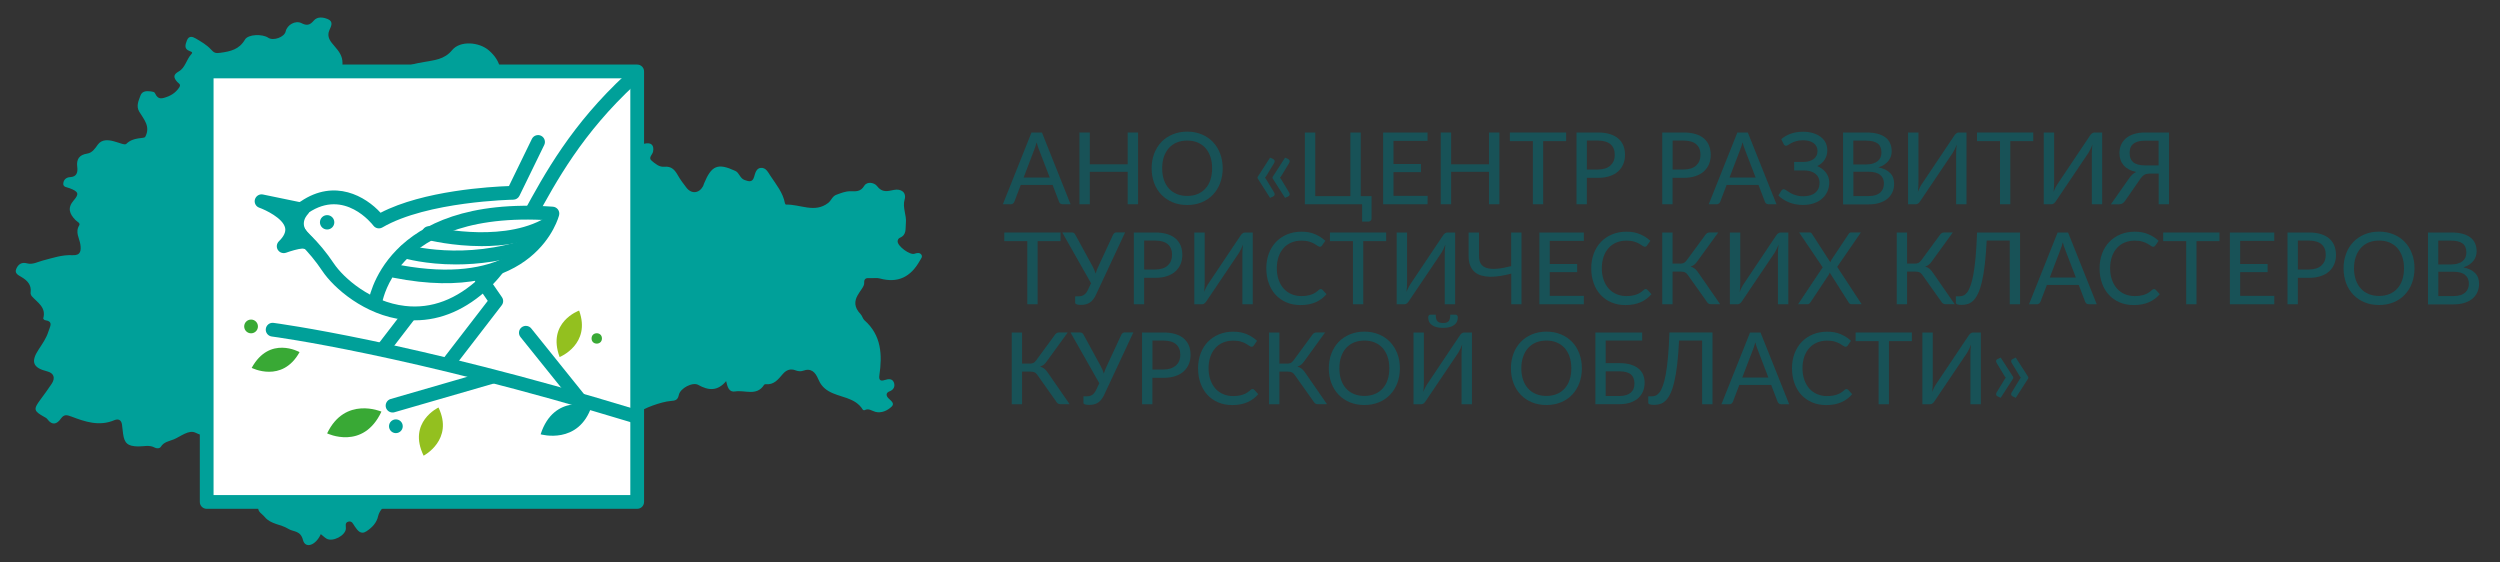 <?xml version="1.0" encoding="utf-8"?>
<!-- Generator: Adobe Illustrator 24.0.1, SVG Export Plug-In . SVG Version: 6.00 Build 0)  -->
<svg version="1.1" id="Layer_1" xmlns="http://www.w3.org/2000/svg" xmlns:xlink="http://www.w3.org/1999/xlink" x="0px" y="0px"
	 viewBox="0 0 400 90" style="enable-background:new 0 0 400 90;" xml:space="preserve">
<rect x="0" y="0" width="400" height="90" fill="#333333" stroke="none"/>
<style type="text/css">
	.st0{fill:#00A099;}
	.st1{fill:#FFFFFF;}
	.st2{fill:#39A935;}
	.st3{fill:#93C01F;}
	.st4{fill:#185257;}
</style>
<g>
	<g>
		<path class="st0" d="M23.24,21.89c0.87-1.65-0.21-2.78-0.96-4.02c-0.54-0.9-0.1-1.78,0.21-2.61c0.26-0.71,0.97-0.72,1.62-0.64
			c0.23,0.03,0.57,0.08,0.65,0.23c0.3,0.61,0.6,1.05,1.43,0.82c1.02-0.28,1.84-0.74,2.46-1.64c0.38-0.54-0.05-0.66-0.28-0.91
			c-0.58-0.66-0.74-1.15,0.23-1.69c1.04-0.58,1.22-1.9,2-2.75c0.32-0.35,0.03-0.39-0.29-0.52c-0.88-0.34-0.67-1-0.41-1.68
			c0.32-0.83,0.94-0.61,1.43-0.32c0.86,0.51,1.77,1.03,2.42,1.75c0.49,0.54,0.73,0.65,1.49,0.54c1.63-0.23,3.02-0.52,3.95-2.11
			c0.52-0.89,2.81-0.92,3.71-0.31c0.82,0.56,2.61-0.08,2.81-1.01c0.23-1.05,1.56-1.8,2.52-1.32c0.84,0.43,1.34,0.35,1.97-0.4
			c0.59-0.7,1.55-0.55,2.3-0.22c0.89,0.4,0.47,1.14,0.2,1.75c-0.48,1.11,0.21,1.85,0.84,2.58c0.68,0.78,1.27,1.55,1.26,2.68
			c-0.01,0.72-0.1,1.34-0.72,1.79c-0.38,0.27-0.63,0.6-0.24,1.08c0.38,0.47,0.77,0.49,1.27,0.18c0.86-0.53,1.68-1.12,2.57-1.61
			c1.68-0.92,2.82-1.03,4.3,0.11c0.99,0.76,1.71,0.13,2.29-0.39c1.05-0.95,2.3-1.09,3.58-1.33c1.61-0.3,3.25-0.38,4.49-1.9
			c1.28-1.56,4.34-1.31,5.9,0.06c0.91,0.8,1.55,1.7,1.79,2.86c0.26,1.3,1.51,2.13,1.5,3.64c-0.01,0.66,1.13,1.25,2.09,1.26
			c1.19,0.01,2.33,0.07,2.85,1.44c0.17,0.45,0.64,0.55,1.11,0.5c1.71-0.17,2.7,0.83,3.43,2.18c0.27,0.49,0.57,0.87,1.13,1.03
			c1.32,0.37,2.74,0.48,3.88,1.39c0.23,0.18,0.55,0.01,0.76-0.25c0.9-1.07,1.68-0.56,2.19,0.32c0.36,0.61,0.57,0.85,1.16,0.36
			c0.26-0.22,0.59-0.2,0.8,0.01c0.69,0.65,1.37,0.38,2.14,0.18c1.12-0.29,1.62,0.23,1.42,1.26c-0.09,0.48-0.8,0.96-0.24,1.44
			c0.57,0.49,1.24,1.06,2.04,0.98c1.13-0.11,1.66,0.48,2.15,1.34c0.4,0.71,0.9,1.38,1.4,2.02c0.8,1.03,2,0.91,2.64-0.23
			c0.07-0.13,0.1-0.27,0.15-0.41c1.21-2.94,2.2-3.36,5.03-2.05c0.62,0.28,0.72,1.18,1.47,1.45c0.72,0.26,1.27,0.41,1.54-0.54
			c0.17-0.6,0.36-1.35,1.07-1.4c0.82-0.06,1.15,0.71,1.56,1.32c0.91,1.37,1.98,2.66,2.29,4.34c0.02,0.08,0.11,0.22,0.17,0.22
			c2.25-0.09,4.57,1.41,6.75-0.27c0.49-0.38,0.66-1.08,1.31-1.31c0.73-0.26,1.44-0.57,2.24-0.56c0.84,0.01,1.62,0.13,2.22-0.87
			c0.45-0.75,1.63-0.52,2.05,0.05c0.81,1.08,1.7,0.81,2.68,0.61c1.2-0.25,2.05,0.43,1.73,1.53c-0.38,1.31,0.34,2.49,0.2,3.76
			c-0.1,0.9,0.17,1.88-0.95,2.36c-0.23,0.1-0.36,0.31-0.37,0.58c-0.01,0.77,1.96,2.23,2.7,1.98c0.39-0.13,0.8-0.22,1.07,0.11
			c0.29,0.37-0.04,0.67-0.23,1.02c-1.43,2.56-3.48,3.63-6.41,2.82c-0.5-0.14-1.07-0.01-1.6-0.05c-0.59-0.05-0.92,0.09-0.88,0.77
			c0.07,1.14-2.8,2.68-0.57,5c0.26,0.27,0.34,0.73,0.61,0.97c2.74,2.42,2.86,5.54,2.39,8.81c-0.12,0.81,0.21,0.97,0.87,0.75
			c0.62-0.2,1.24-0.24,1.47,0.45c0.18,0.56-0.02,1.11-0.72,1.37c-0.5,0.18-0.62,0.59-0.23,1.04c0.36,0.41,1.16,0.84,0.57,1.4
			c-0.66,0.63-1.62,1.08-2.58,0.84c-0.59-0.15-1.08-0.63-1.75-0.27c-0.06,0.03-0.23-0.01-0.27-0.07c-1.26-2.06-3.73-1.92-5.52-3
			c-0.8-0.48-1.29-1.1-1.63-1.92c-0.46-1.08-1.11-1.81-2.46-1.31c-0.33,0.12-0.8,0.07-1.14-0.07c-0.87-0.34-1.53-0.04-2.07,0.59
			c-0.73,0.85-1.41,1.76-2.73,1.62c-0.08-0.01-0.22,0.04-0.26,0.11c-1.19,1.86-3.06,0.79-4.61,1.05c-1,0.17-1.24-0.69-1.46-1.65
			c-1.37,1.64-2.83,1.52-4.47,0.6c-0.89-0.5-2.88,0.53-3.1,1.62c-0.18,0.87-0.64,0.9-1.32,0.96c-1.51,0.12-4.47,1.21-5.1,1.87
			c-0.58,0.61-1.18,3.98-1.75,3.18c-0.37-0.53-1.23,0.29-1.33,0.7c-0.49,2.08-2.49,2.42-3.83,3.5c-0.37,0.3-0.81,0.23-1.23-0.02
			c-1.08-0.64-2.01-0.31-2.93,0.42c-1.66,1.31-3.35,2.59-5.04,3.86c-0.38,0.28-0.83,0.51-1.28,0.66c-0.85,0.28-1.4,0.08-1.08-0.95
			c0.47-1.52-1.05-1.37-1.62-1.63c-0.76-0.36-0.86,0.58-0.85,1.23c0.01,0.73,0.12,1.55-0.87,1.73c-0.93,0.17-1.27-0.57-1.55-1.24
			c-0.42-1-0.75-1.71-2.05-0.84c-1.38,0.92-2.33,0.61-3.5-0.59c-0.45-0.46-0.63-1.43-1.82-0.45c-1.15,0.96-2.93,0.3-4.16-0.89
			c-0.34-0.33-0.79-0.54-1.2-0.81c-0.55-0.36-0.93-0.31-0.95,0.43c-0.03,1.3-0.79,1.21-1.7,0.95c-0.35-0.1-1.04-0.57-1,0.05
			c0.03,0.52-0.55,1.39,0.43,1.74c0.55,0.19,1.11,0.37,1.61,0.65c0.42,0.23,0.84,0.63,0.65,1.17c-0.15,0.45-0.65,0.51-1.1,0.55
			c-1.29,0.12-3.26,1.87-3.53,3.12c-0.24,1.11-0.98,1.86-1.87,2.45c-0.92,0.61-1.42-0.12-1.87-0.76c-0.28-0.4-0.44-0.95-1.06-0.77
			c-0.58,0.17-0.34,0.72-0.37,1.13c-0.08,1.1-2.13,2.16-3.1,1.58c-0.33-0.2-0.6-0.48-0.91-0.72c-0.83,1.85-2.49,2.35-2.85,0.95
			c-0.41-1.58-1.52-1.27-2.36-1.8c-1.2-0.76-2.78-0.69-3.78-1.91c-0.42-0.51-1.15-0.81-1.02-1.59c0.13-0.75,0.82-0.43,1.31-0.54
			c0.56-0.13,1.13-0.5,1.21-1.07c0.09-0.6-0.34-1.02-0.94-1.3c-1.75-0.83-2.82-0.68-4.35,0.76c-0.52,0.49-0.98,0.17-1.23-0.21
			c-0.71-1.09-1.81-2.08-1.3-3.62c0.18-0.53-0.16-0.9-0.44-1.31c-0.81-1.19-1.2-2.45-0.25-3.76c0.34-0.48,0.05-0.68-0.28-0.92
			c-0.39-0.29-0.79-0.69-1.26-0.17c-0.77,0.85-1.38,0.81-2.49,0.27c-1.08-0.53-2.35,0.57-3.47,1.05c-0.7,0.29-1.61,0.39-2.09,1.19
			c-0.18,0.3-0.68,0.3-0.95,0.15c-0.89-0.5-1.81-0.18-2.71-0.2c-1.62-0.04-2.18-0.47-2.39-2.05c-0.06-0.48-0.11-0.95-0.17-1.43
			c-0.1-0.77-0.58-0.99-1.23-0.72c-2.4,1.02-4.66,0.26-6.86-0.58c-0.78-0.3-1.2-0.35-1.68,0.32c-0.67,0.94-1.41,1.13-2.18,0.09
			c-0.11-0.15-0.29-0.25-0.46-0.34c-1.7-0.95-1.81-1.21-0.66-2.76c0.62-0.84,1.23-1.67,1.81-2.54c0.63-0.95,0.38-1.73-0.74-2.01
			c-2.25-0.56-2.63-1.53-1.34-3.49c0.61-0.93,1.25-1.83,1.58-2.92c0.23-0.76,0.85-1.57-0.57-1.78c-0.11-0.02-0.29-0.21-0.27-0.28
			c0.51-1.8-0.97-2.55-1.88-3.6C4.95,47.2,4.87,46.97,4.9,46.8c0.16-1.22-0.53-1.93-1.47-2.48c-0.5-0.3-1.14-0.57-0.83-1.3
			c0.31-0.72,0.84-1.13,1.74-0.88c0.88,0.24,1.71-0.25,2.53-0.46c1.57-0.41,3.09-0.94,4.74-0.85c1.31,0.07,1.39-0.74,1.25-1.71
			c-0.15-1.01-0.87-1.96-0.18-3.07c0.22-0.36-0.36-0.59-0.62-0.86c-0.94-0.97-1.32-1.93-0.25-3.15c0.91-1.04,0.72-1.4-0.68-1.93
			c-0.43-0.17-1.09-0.15-1-0.81c0.07-0.55,0.46-0.93,1.1-0.96c1.06-0.05,1.24-0.79,1.13-1.63c-0.16-1.24,0.32-1.93,1.57-2.13
			c0.84-0.13,1.26-0.8,1.72-1.44c1.26-1.74,4.08,0.36,4.56-0.12C21.35,21.86,23.06,22.24,23.24,21.89z"/>
	</g>
	<g>
		<rect x="33.07" y="11.43" class="st1" width="68.88" height="68.88"/>
		<path class="st0" d="M101.95,81.41H33.07c-0.61,0-1.1-0.49-1.1-1.1V11.43c0-0.61,0.49-1.1,1.1-1.1h68.88c0.61,0,1.1,0.49,1.1,1.1
			v68.88C103.05,80.92,102.56,81.41,101.95,81.41z M34.17,79.21h66.68V12.53H34.17V79.21z"/>
	</g>
	<path class="st0" d="M66.37,51.25c-0.6,0-1.2-0.03-1.8-0.1c-6.2-0.71-11.17-5.05-13-7.8c-1.05-1.57-2.24-3.01-3.54-4.28
		c-1.28-1.26-1.81-2.47-1.97-2.94c-0.37-0.58-0.49-1.16-0.35-1.73c0.25-1.03,1.22-1.54,1.93-1.91c0.17-0.09,0.34-0.18,0.47-0.26
		c5.47-3.72,10.42-0.77,12.78,1.81c6.88-3.57,17.7-4.17,20.54-4.27l3.67-7.54c0.27-0.55,0.93-0.77,1.47-0.51
		c0.55,0.27,0.77,0.93,0.51,1.47l-3.97,8.14c-0.18,0.37-0.56,0.61-0.97,0.62c-0.14,0-13.79,0.26-20.96,4.44
		c-0.48,0.28-1.1,0.16-1.44-0.29c-0.18-0.24-4.64-5.97-10.4-2.05c-0.19,0.13-0.43,0.26-0.69,0.39c-0.22,0.12-0.6,0.32-0.77,0.46
		c0.02,0.03,0.04,0.06,0.06,0.1c0.07,0.1,0.13,0.22,0.16,0.34c0,0,0.32,1.04,1.46,2.15c1.41,1.38,2.7,2.94,3.83,4.63
		c1.6,2.4,5.97,6.21,11.42,6.83c4.23,0.49,8.25-1.04,11.96-4.52c2.67-2.51,4.64-6.13,6.93-10.33c3.44-6.32,7.73-14.18,16.46-22.24
		c0.45-0.41,1.14-0.39,1.56,0.06c0.41,0.45,0.38,1.14-0.06,1.56C93.19,21.3,89,28.99,85.64,35.17c-2.38,4.36-4.43,8.13-7.35,10.88
		C74.6,49.51,70.6,51.25,66.37,51.25z"/>
	<g>
		<path class="st1" d="M60,48.58c0,0,1.88-16.28,28.39-14.4c0,0-3.13,13.57-25.26,9.18"/>
		<path class="st0" d="M60,49.68c-0.04,0-0.08,0-0.13-0.01c-0.6-0.07-1.04-0.62-0.97-1.22c0.02-0.17,2.32-17.31,29.56-15.38
			c0.32,0.02,0.62,0.19,0.81,0.44c0.19,0.26,0.26,0.59,0.19,0.9c-0.03,0.15-3.64,14.56-26.54,10.02c-0.05-0.01-0.1-0.02-0.14-0.04
			c-1.42,2.36-1.67,4.25-1.68,4.3C61.03,49.27,60.55,49.68,60,49.68z M64.18,42.44c16.26,2.95,21.3-4.21,22.68-7.25
			C73.87,34.59,67.39,38.62,64.18,42.44z"/>
	</g>
	<path class="st0" d="M71.68,59.29c-0.23,0-0.47-0.07-0.67-0.23c-0.48-0.37-0.57-1.06-0.2-1.54l7.23-9.38l-1.84-2.68
		c-0.34-0.5-0.22-1.19,0.28-1.53c0.5-0.34,1.19-0.22,1.53,0.28l2.3,3.34c0.27,0.39,0.26,0.92-0.04,1.3l-7.72,10.02
		C72.34,59.14,72.01,59.29,71.68,59.29z"/>
	<path class="st0" d="M61.25,56.99c-0.23,0-0.47-0.07-0.67-0.23c-0.48-0.37-0.57-1.06-0.2-1.54l4.17-5.43
		c0.37-0.48,1.06-0.57,1.54-0.2c0.48,0.37,0.57,1.06,0.2,1.54l-4.17,5.43C61.91,56.84,61.58,56.99,61.25,56.99z"/>
	<path class="st0" d="M101.33,67.63c-0.11,0-0.21-0.02-0.32-0.05c-35.79-10.9-57.32-13.71-57.53-13.74
		c-0.6-0.08-1.03-0.63-0.95-1.23c0.08-0.6,0.62-1.03,1.23-0.95c0.21,0.03,21.9,2.85,57.9,13.82c0.58,0.18,0.91,0.79,0.73,1.38
		C102.23,67.33,101.8,67.63,101.33,67.63z"/>
	<path class="st0" d="M92.7,64.99c-0.32,0-0.64-0.14-0.86-0.41l-8.56-10.65c-0.38-0.47-0.31-1.17,0.17-1.55
		c0.48-0.38,1.17-0.3,1.55,0.17l8.56,10.65c0.38,0.47,0.31,1.17-0.17,1.55C93.18,64.91,92.94,64.99,92.7,64.99z"/>
	<path class="st0" d="M62.81,66c-0.48,0-0.92-0.31-1.06-0.79c-0.17-0.58,0.17-1.2,0.75-1.37l15.86-4.59
		c0.58-0.17,1.2,0.17,1.36,0.75c0.17,0.58-0.17,1.2-0.75,1.37l-15.86,4.59C63.02,65.99,62.92,66,62.81,66z"/>
	<circle class="st0" cx="52.34" cy="35.57" r="1.15"/>
	<circle class="st0" cx="63.34" cy="68.2" r="1.1"/>
	<circle class="st2" cx="40.17" cy="52.23" r="1.1"/>
	<circle class="st2" cx="95.48" cy="54.15" r="0.83"/>
	<g>
		<path class="st0" d="M48.41,38.67c-1.04,0-3.03,0.73-3.03,0.73c4.49-4.38-3.55-7.2-3.55-7.2l6.58,1.36c0,0-2.5,2.4,0.73,5.22
			L48.41,38.67z"/>
		<path class="st0" d="M45.39,40.5c-0.37,0-0.73-0.19-0.93-0.51c-0.28-0.44-0.21-1.01,0.16-1.38c0.8-0.78,1.14-1.51,1-2.15
			c-0.34-1.56-3.18-2.89-4.14-3.23c-0.55-0.19-0.85-0.78-0.69-1.33s0.72-0.9,1.28-0.78l6.58,1.36c0.4,0.08,0.72,0.38,0.84,0.77
			c0.11,0.39,0,0.82-0.3,1.1l0,0c0,0-0.61,0.63-0.58,1.48c0.02,0.68,0.45,1.4,1.28,2.11c0.37,0.32,0.48,0.85,0.28,1.29
			c-0.2,0.44-0.67,0.7-1.16,0.63l-0.64-0.09c-0.64,0.03-1.91,0.41-2.58,0.66C45.64,40.48,45.51,40.5,45.39,40.5z"/>
	</g>
	<path class="st3" d="M70.16,65.2c0,0-4.99,2.34-2.38,7.71C67.78,72.91,72.64,70.38,70.16,65.2z"/>
	<path class="st2" d="M47.93,56.34c0,0-4.79-2.72-7.66,2.52C40.27,58.86,45.14,61.36,47.93,56.34z"/>
	<path class="st3" d="M92.66,49.69c0,0-5.19,1.84-3.12,7.44C89.54,57.13,94.61,55.08,92.66,49.69z"/>
	<path class="st2" d="M52.34,69.34c0,0,5.75,2.79,8.69-3.48C61.03,65.86,55.21,63.33,52.34,69.34z"/>
	<path class="st0" d="M94.68,64.94c0,0-6.06-2.04-8.18,4.55C86.51,69.49,92.6,71.26,94.68,64.94z"/>
	<g>
		<path class="st1" d="M68.62,37.31c0,0,10.99,2.78,18.51-1.11"/>
		<path class="st0" d="M77.07,39.38c-4.66,0-8.45-0.94-8.72-1.01c-0.59-0.15-0.95-0.75-0.8-1.34c0.15-0.59,0.75-0.95,1.34-0.8
			c0.11,0.03,10.68,2.63,17.73-1.02c0.54-0.28,1.21-0.07,1.48,0.47c0.28,0.54,0.07,1.2-0.47,1.48
			C84.35,38.88,80.48,39.38,77.07,39.38z"/>
	</g>
	<path class="st0" d="M72.95,42.31c-4.88,0-8.16-0.95-8.39-1.02c-0.58-0.17-0.91-0.79-0.74-1.37c0.17-0.58,0.79-0.91,1.37-0.74
		c0.09,0.03,9.13,2.62,19.49-1.09c0.57-0.21,1.2,0.09,1.41,0.66c0.21,0.57-0.09,1.2-0.66,1.41C80.79,41.82,76.45,42.31,72.95,42.31z
		"/>
</g>
<g>
	<path class="st4" d="M171.29,32.68h-1.28c-0.14,0-0.26-0.04-0.36-0.11c-0.09-0.07-0.16-0.17-0.2-0.28l-1.03-2.7h-5.1l-1.03,2.7
		c-0.04,0.1-0.11,0.19-0.2,0.27s-0.22,0.12-0.36,0.12h-1.27l4.58-11.48h1.67L171.29,32.68z M163.78,28.41h4.18l-1.74-4.52
		c-0.06-0.14-0.12-0.31-0.18-0.5s-0.12-0.4-0.18-0.62c-0.06,0.22-0.12,0.43-0.18,0.62s-0.12,0.36-0.18,0.5L163.78,28.41z"/>
	<path class="st4" d="M182.09,32.68h-1.66v-5.19h-6.06v5.19h-1.66V21.2h1.66v5.09h6.06V21.2h1.66V32.68z"/>
	<path class="st4" d="M195.63,26.93c0,0.86-0.14,1.65-0.41,2.37c-0.27,0.72-0.66,1.34-1.16,1.86c-0.5,0.52-1.09,0.92-1.79,1.21
		c-0.7,0.29-1.47,0.43-2.32,0.43s-1.62-0.14-2.32-0.43c-0.7-0.29-1.29-0.69-1.8-1.21c-0.5-0.52-0.89-1.14-1.16-1.86
		c-0.27-0.72-0.41-1.51-0.41-2.37c0-0.85,0.14-1.64,0.41-2.36c0.28-0.72,0.66-1.34,1.16-1.86c0.5-0.52,1.1-0.92,1.8-1.21
		c0.7-0.29,1.47-0.44,2.32-0.44s1.62,0.15,2.32,0.44c0.7,0.29,1.3,0.69,1.79,1.21c0.5,0.52,0.88,1.14,1.16,1.86
		C195.49,25.29,195.63,26.08,195.63,26.93z M193.94,26.93c0-0.69-0.09-1.31-0.28-1.86s-0.46-1.01-0.8-1.4
		c-0.35-0.38-0.77-0.67-1.26-0.88c-0.49-0.2-1.04-0.3-1.65-0.3s-1.16,0.1-1.65,0.3s-0.91,0.49-1.26,0.88s-0.62,0.85-0.81,1.4
		c-0.19,0.55-0.28,1.17-0.28,1.86c0,0.69,0.09,1.31,0.28,1.86c0.19,0.55,0.46,1.01,0.81,1.39c0.35,0.38,0.77,0.67,1.26,0.87
		c0.49,0.2,1.04,0.3,1.65,0.3s1.16-0.1,1.65-0.3c0.49-0.2,0.91-0.49,1.26-0.87c0.35-0.38,0.62-0.84,0.8-1.39
		S193.94,27.63,193.94,26.93z"/>
	<path class="st4" d="M201.21,28.53v-0.2l2-3.11l0.5,0.23c0.13,0.06,0.2,0.15,0.23,0.26c0.02,0.11,0,0.23-0.08,0.37l-1.24,2.06
		c-0.08,0.13-0.16,0.23-0.24,0.3c0.08,0.07,0.17,0.17,0.24,0.3l1.24,2.06c0.07,0.13,0.1,0.26,0.08,0.37
		c-0.02,0.11-0.1,0.2-0.23,0.26l-0.5,0.23L201.21,28.53z M203.61,28.53v-0.2l2-3.11l0.5,0.23c0.13,0.06,0.2,0.15,0.23,0.26
		c0.02,0.11,0,0.23-0.08,0.37l-1.24,2.06c-0.08,0.13-0.16,0.23-0.24,0.3c0.08,0.07,0.17,0.17,0.24,0.3l1.24,2.06
		c0.08,0.13,0.1,0.26,0.08,0.37c-0.02,0.11-0.1,0.2-0.23,0.26l-0.5,0.23L203.61,28.53z"/>
	<path class="st4" d="M208.78,32.68V21.2h1.66v10.18h5.62V21.2h1.66v10.18h1.73v3.59c0,0.14-0.05,0.26-0.15,0.35
		c-0.1,0.09-0.23,0.14-0.38,0.14h-0.98v-2.78H208.78z"/>
	<path class="st4" d="M228.41,21.2v1.34h-5.45v3.7h4.39v1.3h-4.39v3.8h5.46l-0.01,1.34h-7.11V21.2H228.41z"/>
	<path class="st4" d="M239.9,32.68h-1.66v-5.19h-6.06v5.19h-1.66V21.2h1.66v5.09h6.06V21.2h1.66V32.68z"/>
	<path class="st4" d="M250.58,21.2v1.38h-3.67v10.1h-1.65v-10.1h-3.68V21.2H250.58z"/>
	<path class="st4" d="M253.89,28.43v4.25h-1.65V21.2h3.45c0.73,0,1.37,0.09,1.91,0.26c0.54,0.17,0.99,0.41,1.34,0.72
		c0.36,0.31,0.62,0.69,0.8,1.13s0.26,0.93,0.26,1.47s-0.09,1.03-0.28,1.48c-0.19,0.45-0.46,0.83-0.82,1.16
		c-0.36,0.33-0.81,0.58-1.35,0.76c-0.54,0.18-1.16,0.27-1.86,0.27H253.89z M253.89,27.12h1.8c0.43,0,0.81-0.06,1.15-0.17
		s0.61-0.27,0.84-0.48c0.22-0.21,0.39-0.45,0.51-0.74s0.17-0.6,0.17-0.95c0-0.36-0.05-0.68-0.16-0.96c-0.11-0.28-0.27-0.52-0.5-0.72
		c-0.22-0.2-0.5-0.35-0.83-0.45c-0.33-0.1-0.72-0.16-1.17-0.16h-1.8V27.12z"/>
	<path class="st4" d="M267.61,28.43v4.25h-1.65V21.2h3.45c0.73,0,1.37,0.09,1.91,0.26c0.54,0.17,0.99,0.41,1.34,0.72
		c0.35,0.31,0.62,0.69,0.79,1.13s0.27,0.93,0.27,1.47s-0.09,1.03-0.28,1.48c-0.19,0.45-0.46,0.83-0.82,1.16
		c-0.36,0.33-0.81,0.58-1.35,0.76c-0.54,0.18-1.16,0.27-1.86,0.27H267.61z M267.61,27.12h1.8c0.43,0,0.81-0.06,1.15-0.17
		c0.33-0.11,0.61-0.27,0.84-0.48c0.22-0.21,0.39-0.45,0.51-0.74c0.11-0.29,0.17-0.6,0.17-0.95c0-0.36-0.05-0.68-0.16-0.96
		c-0.11-0.28-0.28-0.52-0.5-0.72c-0.22-0.2-0.5-0.35-0.83-0.45c-0.33-0.1-0.72-0.16-1.17-0.16h-1.8V27.12z"/>
	<path class="st4" d="M284.24,32.68h-1.28c-0.14,0-0.26-0.04-0.36-0.11c-0.09-0.07-0.16-0.17-0.21-0.28l-1.03-2.7h-5.1l-1.03,2.7
		c-0.04,0.1-0.11,0.19-0.2,0.27c-0.1,0.08-0.22,0.12-0.36,0.12h-1.27l4.58-11.48h1.67L284.24,32.68z M276.72,28.41h4.18l-1.73-4.52
		c-0.06-0.14-0.12-0.31-0.18-0.5c-0.06-0.19-0.12-0.4-0.18-0.62c-0.06,0.22-0.12,0.43-0.18,0.62s-0.12,0.36-0.18,0.5L276.72,28.41z"
		/>
	<path class="st4" d="M292.37,24.03c0,0.57-0.14,1.07-0.42,1.51c-0.28,0.44-0.68,0.78-1.2,1.03c0.29,0.12,0.55,0.27,0.79,0.45
		s0.44,0.38,0.61,0.6c0.17,0.22,0.3,0.46,0.39,0.72s0.14,0.54,0.14,0.83c0,0.51-0.09,0.98-0.28,1.42c-0.19,0.44-0.46,0.82-0.82,1.15
		s-0.8,0.59-1.32,0.77c-0.52,0.19-1.12,0.28-1.79,0.28c-0.82,0-1.56-0.14-2.23-0.41c-0.67-0.27-1.23-0.64-1.7-1.1l0.48-0.78
		c0.04-0.06,0.1-0.12,0.16-0.16s0.14-0.06,0.22-0.06c0.08,0,0.16,0.03,0.26,0.08c0.1,0.06,0.21,0.13,0.33,0.21
		c0.12,0.08,0.26,0.17,0.42,0.27c0.16,0.1,0.34,0.19,0.54,0.27c0.21,0.08,0.44,0.15,0.7,0.21c0.26,0.06,0.55,0.08,0.88,0.08
		c0.83,0,1.47-0.19,1.92-0.57c0.45-0.38,0.68-0.91,0.68-1.6c0-0.29-0.06-0.56-0.17-0.8s-0.28-0.45-0.49-0.62s-0.47-0.31-0.78-0.4
		c-0.31-0.09-0.66-0.14-1.04-0.14h-1.58l-0.01-1.36h1.5c0.33,0,0.63-0.04,0.91-0.12s0.51-0.19,0.71-0.34
		c0.2-0.15,0.35-0.33,0.46-0.55c0.11-0.22,0.16-0.47,0.16-0.75c0-0.26-0.05-0.49-0.16-0.7c-0.1-0.21-0.25-0.39-0.45-0.54
		c-0.2-0.15-0.44-0.27-0.73-0.35c-0.29-0.08-0.62-0.12-0.98-0.12c-0.43,0-0.79,0.05-1.09,0.14c-0.3,0.09-0.55,0.19-0.76,0.3
		c-0.21,0.11-0.38,0.21-0.51,0.3s-0.25,0.14-0.35,0.14c-0.09,0-0.16-0.02-0.22-0.06c-0.05-0.04-0.11-0.1-0.16-0.2L285,22.27
		c0.44-0.38,0.95-0.68,1.53-0.88c0.58-0.21,1.23-0.31,1.96-0.31c0.59,0,1.13,0.07,1.61,0.22c0.48,0.15,0.88,0.35,1.22,0.61
		s0.6,0.57,0.78,0.93C292.27,23.2,292.37,23.6,292.37,24.03z"/>
	<path class="st4" d="M294.89,32.68V21.2h3.71c0.71,0,1.33,0.07,1.84,0.21s0.93,0.34,1.26,0.6c0.33,0.26,0.57,0.57,0.73,0.95
		c0.16,0.37,0.24,0.79,0.24,1.26c0,0.28-0.04,0.55-0.13,0.8s-0.22,0.5-0.39,0.72c-0.18,0.22-0.4,0.42-0.66,0.6
		c-0.27,0.18-0.58,0.32-0.94,0.44c0.83,0.17,1.45,0.47,1.88,0.91s0.63,1.01,0.63,1.72c0,0.49-0.09,0.94-0.27,1.34
		c-0.18,0.4-0.45,0.75-0.79,1.04c-0.35,0.29-0.77,0.51-1.28,0.67c-0.5,0.16-1.08,0.24-1.72,0.24H294.89z M296.54,26.31h1.99
		c0.43,0,0.8-0.04,1.11-0.14c0.32-0.09,0.58-0.22,0.78-0.38c0.21-0.17,0.36-0.37,0.46-0.6c0.1-0.23,0.15-0.5,0.15-0.78
		c0-0.66-0.2-1.15-0.6-1.45s-1.01-0.46-1.84-0.46h-2.06V26.31z M296.54,27.48v3.89h2.43c0.44,0,0.81-0.05,1.12-0.15
		c0.31-0.1,0.56-0.24,0.76-0.42s0.34-0.39,0.44-0.64c0.09-0.25,0.14-0.51,0.14-0.81c0-0.58-0.2-1.03-0.61-1.37
		c-0.41-0.34-1.02-0.5-1.85-0.5H296.54z"/>
	<path class="st4" d="M312.67,21.72c0.08-0.13,0.18-0.25,0.31-0.36s0.27-0.16,0.43-0.16h1.23v11.48h-1.66v-7.98
		c0-0.23,0.01-0.48,0.02-0.74c0.01-0.26,0.04-0.53,0.08-0.83c-0.1,0.26-0.2,0.49-0.3,0.7c-0.11,0.21-0.21,0.41-0.31,0.58l-5.22,7.75
		c-0.07,0.13-0.18,0.25-0.3,0.36c-0.13,0.11-0.27,0.16-0.43,0.16h-1.23V21.2h1.66v7.98c0,0.23,0,0.48-0.02,0.73
		c-0.01,0.25-0.04,0.52-0.07,0.81c0.09-0.25,0.19-0.48,0.3-0.69c0.11-0.21,0.21-0.4,0.32-0.56L312.67,21.72z"/>
	<path class="st4" d="M325.32,21.2v1.38h-3.67v10.1H320v-10.1h-3.68V21.2H325.32z"/>
	<path class="st4" d="M334.38,21.72c0.08-0.13,0.18-0.25,0.31-0.36s0.27-0.16,0.43-0.16h1.23v11.48h-1.66v-7.98
		c0-0.23,0.01-0.48,0.02-0.74c0.01-0.26,0.04-0.53,0.08-0.83c-0.1,0.26-0.2,0.49-0.3,0.7c-0.11,0.21-0.21,0.41-0.31,0.58l-5.22,7.75
		c-0.07,0.13-0.18,0.25-0.3,0.36c-0.13,0.11-0.27,0.16-0.43,0.16h-1.23V21.2h1.66v7.98c0,0.23,0,0.48-0.02,0.73
		c-0.01,0.25-0.04,0.52-0.07,0.81c0.09-0.25,0.19-0.48,0.3-0.69c0.11-0.21,0.21-0.4,0.32-0.56L334.38,21.72z"/>
	<path class="st4" d="M345.39,32.68v-4.9h-1.58c-0.13,0.01-0.25,0.02-0.37,0.05c-0.12,0.03-0.23,0.07-0.34,0.14
		c-0.11,0.06-0.22,0.15-0.33,0.26c-0.11,0.11-0.22,0.24-0.33,0.4l-2.41,3.48c-0.11,0.18-0.25,0.32-0.42,0.42
		c-0.17,0.11-0.38,0.16-0.62,0.16h-1.25l2.92-4.16c0.31-0.47,0.69-0.81,1.13-1.02c-0.45-0.09-0.85-0.23-1.18-0.41
		s-0.62-0.41-0.84-0.67c-0.22-0.26-0.39-0.55-0.5-0.88c-0.11-0.33-0.16-0.68-0.16-1.06c0-0.49,0.09-0.94,0.27-1.34
		s0.45-0.75,0.79-1.04c0.35-0.29,0.77-0.51,1.28-0.67c0.5-0.16,1.08-0.24,1.72-0.24h3.87v11.48H345.39z M340.74,24.47
		c0,0.31,0.04,0.59,0.13,0.84c0.09,0.25,0.23,0.45,0.42,0.62c0.19,0.17,0.45,0.3,0.75,0.39c0.31,0.09,0.68,0.14,1.12,0.14h2.22
		v-3.95h-2.22c-0.44,0-0.81,0.05-1.12,0.14c-0.31,0.1-0.56,0.23-0.75,0.4c-0.2,0.17-0.34,0.38-0.43,0.62
		C340.79,23.91,340.74,24.18,340.74,24.47z"/>
	<path class="st4" d="M169.69,37.2v1.38h-3.67v10.1h-1.65v-10.1h-3.68V37.2H169.69z"/>
	<path class="st4" d="M172.99,47.37c0.13-0.03,0.26-0.08,0.38-0.15c0.13-0.07,0.24-0.17,0.35-0.29s0.21-0.29,0.31-0.48l0.54-1.13
		l-4.61-8.13h1.54c0.14,0,0.26,0.03,0.34,0.1s0.16,0.16,0.22,0.28l2.74,5.02c0.21,0.4,0.38,0.8,0.5,1.19c0.06-0.2,0.13-0.4,0.2-0.6
		c0.08-0.19,0.16-0.39,0.26-0.6l2.33-5.02c0.05-0.1,0.12-0.18,0.21-0.26c0.09-0.08,0.21-0.12,0.35-0.12h1.37l-4.66,9.97
		c-0.15,0.32-0.31,0.58-0.48,0.79c-0.17,0.21-0.35,0.37-0.55,0.5c-0.2,0.12-0.41,0.21-0.63,0.26s-0.47,0.08-0.73,0.08
		c-0.3,0-0.54-0.03-0.7-0.08c-0.16-0.06-0.24-0.14-0.24-0.24v-1.05h0.57C172.72,47.41,172.86,47.4,172.99,47.37z"/>
	<path class="st4" d="M183.06,44.43v4.25h-1.65V37.2h3.45c0.73,0,1.37,0.09,1.91,0.26c0.54,0.17,0.99,0.41,1.34,0.72
		s0.62,0.69,0.8,1.13s0.26,0.93,0.26,1.47s-0.09,1.03-0.28,1.48c-0.19,0.45-0.46,0.83-0.82,1.16s-0.81,0.58-1.35,0.76
		s-1.16,0.27-1.86,0.27H183.06z M183.06,43.12h1.8c0.43,0,0.81-0.06,1.15-0.17c0.33-0.11,0.61-0.27,0.84-0.48
		c0.22-0.21,0.39-0.45,0.51-0.74c0.11-0.29,0.17-0.6,0.17-0.95c0-0.36-0.05-0.68-0.16-0.96c-0.11-0.28-0.27-0.52-0.5-0.72
		c-0.22-0.2-0.5-0.35-0.83-0.45s-0.72-0.16-1.17-0.16h-1.8V43.12z"/>
	<path class="st4" d="M198.47,37.72c0.08-0.13,0.18-0.25,0.31-0.36c0.13-0.11,0.27-0.16,0.43-0.16h1.23v11.48h-1.66v-7.98
		c0-0.23,0.01-0.48,0.02-0.74c0.01-0.26,0.04-0.53,0.08-0.83c-0.1,0.26-0.2,0.49-0.3,0.7c-0.11,0.21-0.21,0.41-0.31,0.58l-5.22,7.75
		c-0.08,0.13-0.18,0.25-0.3,0.36s-0.27,0.16-0.43,0.16h-1.23V37.2h1.66v7.98c0,0.23,0,0.48-0.02,0.73s-0.04,0.52-0.07,0.81
		c0.09-0.25,0.19-0.48,0.3-0.69c0.11-0.21,0.21-0.4,0.32-0.56L198.47,37.72z"/>
	<path class="st4" d="M211.34,46.25c0.09,0,0.17,0.03,0.24,0.1l0.66,0.72c-0.47,0.55-1.04,0.98-1.72,1.28
		c-0.67,0.3-1.48,0.46-2.43,0.46c-0.83,0-1.58-0.14-2.26-0.43c-0.67-0.29-1.25-0.69-1.73-1.21c-0.48-0.52-0.84-1.14-1.1-1.86
		c-0.26-0.72-0.39-1.51-0.39-2.38c0-0.86,0.14-1.66,0.41-2.38c0.27-0.72,0.66-1.34,1.15-1.85c0.5-0.51,1.09-0.92,1.78-1.2
		c0.69-0.29,1.45-0.43,2.28-0.43c0.82,0,1.54,0.13,2.17,0.4c0.63,0.27,1.18,0.62,1.65,1.06l-0.54,0.77
		c-0.04,0.05-0.08,0.1-0.13,0.13s-0.12,0.05-0.21,0.05c-0.1,0-0.22-0.05-0.36-0.15c-0.14-0.1-0.31-0.21-0.54-0.34
		c-0.22-0.13-0.5-0.24-0.83-0.34c-0.33-0.1-0.74-0.15-1.22-0.15c-0.58,0-1.11,0.1-1.59,0.3c-0.48,0.2-0.9,0.49-1.24,0.87
		c-0.35,0.38-0.62,0.84-0.81,1.39s-0.29,1.17-0.29,1.86c0,0.7,0.1,1.33,0.3,1.88c0.2,0.55,0.47,1.02,0.82,1.4
		c0.35,0.38,0.76,0.67,1.24,0.87c0.47,0.2,0.98,0.3,1.53,0.3c0.34,0,0.64-0.02,0.9-0.06c0.27-0.04,0.51-0.1,0.74-0.18
		s0.44-0.18,0.64-0.31s0.39-0.28,0.59-0.46c0.04-0.04,0.09-0.07,0.13-0.09C211.24,46.26,211.29,46.25,211.34,46.25z"/>
	<path class="st4" d="M221.79,37.2v1.38h-3.67v10.1h-1.65v-10.1h-3.68V37.2H221.79z"/>
	<path class="st4" d="M230.85,37.72c0.08-0.13,0.18-0.25,0.31-0.36s0.27-0.16,0.43-0.16h1.23v11.48h-1.66v-7.98
		c0-0.23,0.01-0.48,0.02-0.74c0.01-0.26,0.04-0.53,0.08-0.83c-0.1,0.26-0.2,0.49-0.3,0.7c-0.11,0.21-0.21,0.41-0.31,0.58l-5.22,7.75
		c-0.07,0.13-0.18,0.25-0.3,0.36c-0.13,0.11-0.27,0.16-0.43,0.16h-1.23V37.2h1.66v7.98c0,0.23,0,0.48-0.02,0.73
		c-0.01,0.25-0.04,0.52-0.07,0.81c0.09-0.25,0.19-0.48,0.3-0.69c0.11-0.21,0.21-0.4,0.32-0.56L230.85,37.72z"/>
	<path class="st4" d="M243.45,48.68h-1.65v-4.9c-0.61,0.16-1.21,0.29-1.79,0.38s-1.12,0.13-1.62,0.12s-0.97-0.08-1.38-0.2
		c-0.42-0.12-0.78-0.31-1.08-0.58s-0.53-0.6-0.7-1.02c-0.17-0.42-0.25-0.93-0.25-1.53V37.2h1.66v3.76c0,0.52,0.1,0.94,0.3,1.25
		c0.2,0.32,0.52,0.54,0.94,0.67c0.42,0.13,0.96,0.17,1.6,0.12c0.65-0.05,1.42-0.19,2.31-0.42V37.2h1.65V48.68z"/>
	<path class="st4" d="M253.41,37.2v1.34h-5.45v3.7h4.39v1.3h-4.39v3.8h5.46l-0.01,1.34h-7.11V37.2H253.41z"/>
	<path class="st4" d="M263.33,46.25c0.09,0,0.17,0.03,0.24,0.1l0.66,0.72c-0.47,0.55-1.04,0.98-1.72,1.28
		c-0.67,0.3-1.48,0.46-2.43,0.46c-0.83,0-1.59-0.14-2.26-0.43c-0.68-0.29-1.25-0.69-1.73-1.21c-0.48-0.52-0.85-1.14-1.1-1.86
		c-0.26-0.72-0.39-1.51-0.39-2.38c0-0.86,0.14-1.66,0.41-2.38c0.27-0.72,0.66-1.34,1.15-1.85c0.5-0.51,1.09-0.92,1.78-1.2
		c0.69-0.29,1.45-0.43,2.29-0.43c0.81,0,1.54,0.13,2.17,0.4c0.63,0.27,1.18,0.62,1.65,1.06l-0.54,0.77
		c-0.04,0.05-0.08,0.1-0.13,0.13s-0.12,0.05-0.21,0.05c-0.1,0-0.22-0.05-0.36-0.15c-0.14-0.1-0.32-0.21-0.54-0.34
		c-0.22-0.13-0.5-0.24-0.83-0.34c-0.33-0.1-0.74-0.15-1.22-0.15c-0.57,0-1.1,0.1-1.59,0.3c-0.48,0.2-0.9,0.49-1.24,0.87
		c-0.35,0.38-0.62,0.84-0.81,1.39c-0.19,0.55-0.29,1.17-0.29,1.86c0,0.7,0.1,1.33,0.3,1.88c0.2,0.55,0.47,1.02,0.82,1.4
		c0.35,0.38,0.76,0.67,1.24,0.87s0.98,0.3,1.53,0.3c0.34,0,0.64-0.02,0.9-0.06c0.27-0.04,0.51-0.1,0.74-0.18s0.44-0.18,0.63-0.31
		s0.39-0.28,0.59-0.46c0.04-0.04,0.09-0.07,0.13-0.09S263.27,46.25,263.33,46.25z"/>
	<path class="st4" d="M267.61,42.18h1.18c0.12,0,0.23-0.01,0.32-0.02c0.1-0.02,0.19-0.04,0.28-0.08s0.17-0.1,0.25-0.17
		c0.08-0.07,0.16-0.16,0.24-0.27l2.92-3.98c0.08-0.14,0.19-0.25,0.31-0.34c0.12-0.08,0.26-0.13,0.42-0.13h1.39l-3.41,4.7
		c-0.26,0.37-0.59,0.63-1.02,0.77c0.29,0.07,0.53,0.2,0.73,0.37s0.39,0.41,0.58,0.7l3.42,4.94h-1.48c-0.17,0-0.31-0.04-0.42-0.13
		c-0.11-0.08-0.22-0.21-0.31-0.38l-2.94-4.14c-0.14-0.21-0.29-0.36-0.45-0.44c-0.16-0.08-0.38-0.12-0.65-0.12h-1.36v5.22h-1.65V37.2
		h1.65V42.18z"/>
	<path class="st4" d="M284.16,37.72c0.08-0.13,0.18-0.25,0.31-0.36c0.13-0.11,0.27-0.16,0.43-0.16h1.23v11.48h-1.66v-7.98
		c0-0.23,0.01-0.48,0.02-0.74c0.01-0.26,0.04-0.53,0.08-0.83c-0.1,0.26-0.2,0.49-0.3,0.7c-0.11,0.21-0.21,0.41-0.31,0.58l-5.22,7.75
		c-0.08,0.13-0.18,0.25-0.3,0.36c-0.13,0.11-0.27,0.16-0.43,0.16h-1.23V37.2h1.66v7.98c0,0.23-0.01,0.48-0.02,0.73
		c-0.01,0.25-0.04,0.52-0.07,0.81c0.09-0.25,0.19-0.48,0.3-0.69c0.11-0.21,0.21-0.4,0.32-0.56L284.16,37.72z"/>
	<path class="st4" d="M291.63,42.77l-3.77-5.58h1.65c0.12,0,0.21,0.02,0.26,0.06c0.06,0.04,0.11,0.09,0.15,0.17l2.93,4.54
		c0.03-0.06,0.05-0.13,0.08-0.19c0.02-0.06,0.06-0.13,0.1-0.2l2.75-4.13c0.1-0.17,0.23-0.25,0.38-0.25h1.58l-3.79,5.51l3.91,5.97
		h-1.64c-0.12,0-0.22-0.03-0.29-0.1c-0.07-0.06-0.13-0.14-0.17-0.22l-3.01-4.74c-0.02,0.06-0.04,0.12-0.06,0.18
		s-0.05,0.11-0.08,0.16l-2.93,4.41c-0.05,0.07-0.11,0.15-0.18,0.21c-0.07,0.07-0.15,0.1-0.26,0.1h-1.54L291.63,42.77z"/>
	<path class="st4" d="M305.14,42.18h1.18c0.12,0,0.22-0.01,0.32-0.02c0.1-0.02,0.19-0.04,0.28-0.08s0.17-0.1,0.25-0.17
		c0.08-0.07,0.16-0.16,0.24-0.27l2.92-3.98c0.09-0.14,0.19-0.25,0.31-0.34c0.12-0.08,0.26-0.13,0.42-0.13h1.39l-3.41,4.7
		c-0.26,0.37-0.6,0.63-1.02,0.77c0.29,0.07,0.53,0.2,0.73,0.37s0.39,0.41,0.58,0.7l3.42,4.94h-1.48c-0.17,0-0.31-0.04-0.42-0.13
		c-0.11-0.08-0.21-0.21-0.31-0.38l-2.94-4.14c-0.14-0.21-0.29-0.36-0.45-0.44c-0.16-0.08-0.38-0.12-0.66-0.12h-1.36v5.22h-1.65V37.2
		h1.65V42.18z"/>
	<path class="st4" d="M323.21,37.2v11.48h-1.65V38.49h-3.69c-0.07,1.47-0.18,2.74-0.3,3.82c-0.13,1.08-0.28,2-0.46,2.76
		c-0.18,0.76-0.38,1.39-0.61,1.87c-0.23,0.48-0.48,0.86-0.75,1.13s-0.57,0.46-0.88,0.56c-0.31,0.1-0.64,0.15-0.99,0.15
		c-0.3,0-0.54-0.03-0.7-0.08c-0.16-0.06-0.24-0.14-0.24-0.24v-1.05h0.57c0.21,0,0.41-0.04,0.62-0.12s0.4-0.24,0.6-0.49
		c0.19-0.24,0.38-0.6,0.54-1.06c0.17-0.46,0.33-1.07,0.47-1.82c0.14-0.76,0.26-1.69,0.36-2.78c0.1-1.1,0.17-2.41,0.23-3.94H323.21z"
		/>
	<path class="st4" d="M335.48,48.68h-1.28c-0.14,0-0.26-0.04-0.36-0.11c-0.09-0.07-0.16-0.17-0.21-0.28l-1.03-2.7h-5.1l-1.03,2.7
		c-0.04,0.1-0.11,0.19-0.2,0.27c-0.1,0.08-0.22,0.12-0.36,0.12h-1.27l4.58-11.48h1.67L335.48,48.68z M327.96,44.41h4.18l-1.73-4.52
		c-0.06-0.14-0.12-0.31-0.18-0.5c-0.06-0.19-0.12-0.4-0.18-0.62c-0.06,0.22-0.12,0.43-0.18,0.62s-0.12,0.36-0.18,0.5L327.96,44.41z"
		/>
	<path class="st4" d="M344.66,46.25c0.09,0,0.17,0.03,0.24,0.1l0.66,0.72c-0.47,0.55-1.04,0.98-1.72,1.28
		c-0.67,0.3-1.48,0.46-2.43,0.46c-0.83,0-1.59-0.14-2.26-0.43c-0.68-0.29-1.25-0.69-1.73-1.21c-0.48-0.52-0.85-1.14-1.1-1.86
		c-0.26-0.72-0.39-1.51-0.39-2.38c0-0.86,0.14-1.66,0.41-2.38c0.27-0.72,0.66-1.34,1.15-1.85c0.5-0.51,1.09-0.92,1.78-1.2
		c0.69-0.29,1.45-0.43,2.29-0.43c0.81,0,1.54,0.13,2.17,0.4c0.63,0.27,1.18,0.62,1.65,1.06l-0.54,0.77
		c-0.04,0.05-0.08,0.1-0.13,0.13s-0.12,0.05-0.21,0.05c-0.1,0-0.22-0.05-0.36-0.15c-0.14-0.1-0.32-0.21-0.54-0.34
		c-0.22-0.13-0.5-0.24-0.83-0.34c-0.33-0.1-0.74-0.15-1.22-0.15c-0.57,0-1.1,0.1-1.59,0.3c-0.48,0.2-0.9,0.49-1.24,0.87
		c-0.35,0.38-0.62,0.84-0.81,1.39c-0.19,0.55-0.29,1.17-0.29,1.86c0,0.7,0.1,1.33,0.3,1.88c0.2,0.55,0.47,1.02,0.82,1.4
		c0.35,0.38,0.76,0.67,1.24,0.87s0.98,0.3,1.53,0.3c0.34,0,0.64-0.02,0.9-0.06c0.27-0.04,0.51-0.1,0.74-0.18s0.44-0.18,0.63-0.31
		s0.39-0.28,0.59-0.46c0.04-0.04,0.09-0.07,0.13-0.09S344.61,46.25,344.66,46.25z"/>
	<path class="st4" d="M355.11,37.2v1.38h-3.67v10.1h-1.65v-10.1h-3.68V37.2H355.11z"/>
	<path class="st4" d="M363.88,37.2v1.34h-5.45v3.7h4.39v1.3h-4.39v3.8h5.46l-0.01,1.34h-7.1V37.2H363.88z"/>
	<path class="st4" d="M367.65,44.43v4.25H366V37.2h3.45c0.73,0,1.37,0.09,1.91,0.26c0.54,0.17,0.99,0.41,1.34,0.72
		c0.35,0.31,0.62,0.69,0.79,1.13s0.27,0.93,0.27,1.47s-0.09,1.03-0.28,1.48c-0.19,0.45-0.46,0.83-0.82,1.16
		c-0.36,0.33-0.81,0.58-1.35,0.76c-0.54,0.18-1.16,0.27-1.86,0.27H367.65z M367.65,43.12h1.8c0.43,0,0.81-0.06,1.15-0.17
		c0.33-0.11,0.61-0.27,0.84-0.48c0.22-0.21,0.39-0.45,0.51-0.74c0.11-0.29,0.17-0.6,0.17-0.95c0-0.36-0.05-0.68-0.16-0.96
		c-0.11-0.28-0.28-0.52-0.5-0.72c-0.22-0.2-0.5-0.35-0.83-0.45c-0.33-0.1-0.72-0.16-1.17-0.16h-1.8V43.12z"/>
	<path class="st4" d="M386.32,42.93c0,0.86-0.14,1.65-0.41,2.37c-0.27,0.72-0.66,1.34-1.15,1.86c-0.5,0.52-1.09,0.92-1.79,1.21
		s-1.47,0.43-2.32,0.43s-1.62-0.14-2.32-0.43c-0.7-0.29-1.29-0.69-1.79-1.21c-0.5-0.52-0.89-1.14-1.16-1.86s-0.41-1.51-0.41-2.37
		c0-0.85,0.14-1.64,0.41-2.36s0.66-1.34,1.16-1.86c0.5-0.52,1.1-0.92,1.79-1.21c0.7-0.29,1.47-0.44,2.32-0.44s1.62,0.15,2.32,0.44
		s1.3,0.69,1.79,1.21c0.5,0.52,0.88,1.14,1.15,1.86C386.19,41.29,386.32,42.08,386.32,42.93z M384.64,42.93
		c0-0.69-0.09-1.31-0.28-1.86c-0.19-0.55-0.46-1.01-0.8-1.4s-0.77-0.67-1.26-0.88s-1.04-0.3-1.65-0.3c-0.61,0-1.16,0.1-1.65,0.3
		c-0.49,0.2-0.91,0.49-1.26,0.88s-0.62,0.85-0.81,1.4c-0.19,0.55-0.29,1.17-0.29,1.86c0,0.69,0.1,1.31,0.29,1.86
		c0.19,0.55,0.46,1.01,0.81,1.39s0.77,0.67,1.26,0.87c0.49,0.2,1.04,0.3,1.65,0.3c0.61,0,1.16-0.1,1.65-0.3
		c0.49-0.2,0.91-0.49,1.26-0.87s0.62-0.84,0.8-1.39C384.54,44.25,384.64,43.63,384.64,42.93z"/>
	<path class="st4" d="M388.48,48.68V37.2h3.71c0.71,0,1.33,0.07,1.84,0.21s0.93,0.34,1.26,0.6c0.33,0.26,0.57,0.57,0.73,0.95
		c0.16,0.37,0.24,0.79,0.24,1.26c0,0.28-0.04,0.55-0.13,0.8s-0.22,0.5-0.39,0.72c-0.18,0.22-0.4,0.42-0.66,0.6
		c-0.27,0.18-0.58,0.32-0.94,0.44c0.83,0.17,1.45,0.47,1.88,0.91s0.63,1.01,0.63,1.72c0,0.49-0.09,0.94-0.27,1.34
		c-0.18,0.4-0.45,0.75-0.79,1.04c-0.35,0.29-0.77,0.51-1.28,0.67s-1.08,0.24-1.72,0.24H388.48z M390.13,42.31h1.99
		c0.43,0,0.8-0.04,1.11-0.14c0.32-0.09,0.58-0.22,0.78-0.38c0.21-0.17,0.36-0.37,0.46-0.6c0.1-0.23,0.15-0.5,0.15-0.78
		c0-0.66-0.2-1.15-0.6-1.45s-1.01-0.46-1.84-0.46h-2.06V42.31z M390.13,43.48v3.89h2.43c0.44,0,0.81-0.05,1.12-0.15
		c0.31-0.1,0.56-0.24,0.76-0.42c0.2-0.18,0.34-0.39,0.44-0.64s0.14-0.51,0.14-0.81c0-0.58-0.2-1.03-0.61-1.37
		c-0.41-0.34-1.02-0.5-1.85-0.5H390.13z"/>
	<path class="st4" d="M163.53,58.18h1.18c0.12,0,0.23-0.01,0.32-0.02s0.19-0.04,0.28-0.08s0.17-0.1,0.25-0.17
		c0.08-0.07,0.16-0.16,0.24-0.27l2.92-3.98c0.08-0.14,0.19-0.25,0.31-0.34s0.26-0.13,0.42-0.13h1.39l-3.41,4.7
		c-0.26,0.37-0.59,0.63-1.02,0.77c0.29,0.08,0.53,0.2,0.73,0.37s0.39,0.41,0.58,0.7l3.42,4.94h-1.48c-0.17,0-0.31-0.04-0.42-0.13
		c-0.11-0.08-0.22-0.21-0.31-0.38L166,60.02c-0.14-0.21-0.29-0.36-0.45-0.44s-0.38-0.12-0.66-0.12h-1.36v5.22h-1.65V53.2h1.65V58.18
		z"/>
	<path class="st4" d="M174.31,63.37c0.13-0.03,0.26-0.08,0.38-0.15c0.13-0.07,0.24-0.17,0.35-0.29s0.21-0.29,0.31-0.48l0.54-1.13
		l-4.61-8.13h1.54c0.14,0,0.26,0.04,0.34,0.1c0.08,0.07,0.16,0.16,0.22,0.28l2.74,5.02c0.21,0.4,0.38,0.8,0.5,1.19
		c0.06-0.2,0.13-0.4,0.2-0.6c0.08-0.19,0.16-0.39,0.26-0.6l2.33-5.02c0.05-0.1,0.12-0.18,0.21-0.26c0.09-0.08,0.21-0.12,0.35-0.12
		h1.37l-4.66,9.97c-0.15,0.32-0.31,0.58-0.48,0.79c-0.17,0.21-0.35,0.37-0.55,0.5c-0.2,0.12-0.41,0.21-0.63,0.26
		s-0.47,0.08-0.73,0.08c-0.3,0-0.54-0.03-0.7-0.08c-0.16-0.06-0.24-0.14-0.24-0.24v-1.05h0.57
		C174.04,63.41,174.18,63.4,174.31,63.37z"/>
	<path class="st4" d="M184.38,60.43v4.25h-1.65V53.2h3.45c0.73,0,1.37,0.09,1.91,0.26c0.54,0.17,0.99,0.41,1.34,0.72
		c0.35,0.31,0.62,0.69,0.8,1.13c0.18,0.44,0.26,0.93,0.26,1.47s-0.09,1.03-0.28,1.48c-0.19,0.45-0.46,0.83-0.82,1.16
		s-0.81,0.58-1.35,0.76s-1.16,0.27-1.86,0.27H184.38z M184.38,59.12h1.8c0.43,0,0.81-0.06,1.15-0.17c0.33-0.12,0.61-0.28,0.84-0.48
		c0.22-0.21,0.39-0.45,0.51-0.74c0.11-0.29,0.17-0.6,0.17-0.95c0-0.36-0.05-0.68-0.16-0.96s-0.27-0.52-0.5-0.72
		c-0.22-0.2-0.5-0.35-0.83-0.45s-0.72-0.16-1.17-0.16h-1.8V59.12z"/>
	<path class="st4" d="M200.42,62.25c0.09,0,0.17,0.03,0.24,0.1l0.66,0.72c-0.47,0.55-1.04,0.98-1.72,1.28
		c-0.67,0.3-1.48,0.46-2.43,0.46c-0.83,0-1.58-0.14-2.26-0.43c-0.67-0.29-1.25-0.69-1.73-1.21c-0.48-0.52-0.84-1.14-1.1-1.86
		c-0.26-0.72-0.39-1.51-0.39-2.38c0-0.86,0.14-1.66,0.41-2.38c0.27-0.72,0.66-1.34,1.15-1.85c0.5-0.51,1.09-0.92,1.78-1.2
		c0.69-0.29,1.45-0.43,2.28-0.43c0.82,0,1.54,0.13,2.17,0.4c0.63,0.27,1.18,0.62,1.65,1.06l-0.54,0.77
		c-0.04,0.05-0.08,0.1-0.13,0.13c-0.05,0.03-0.12,0.05-0.21,0.05c-0.1,0-0.22-0.05-0.36-0.15c-0.14-0.1-0.32-0.21-0.54-0.34
		c-0.22-0.13-0.5-0.24-0.83-0.34c-0.33-0.1-0.74-0.15-1.22-0.15c-0.58,0-1.1,0.1-1.59,0.3c-0.48,0.2-0.9,0.49-1.24,0.87
		s-0.62,0.84-0.81,1.39s-0.29,1.17-0.29,1.86c0,0.7,0.1,1.33,0.3,1.88c0.2,0.55,0.47,1.02,0.82,1.4s0.76,0.67,1.24,0.87
		s0.98,0.3,1.53,0.3c0.34,0,0.64-0.02,0.9-0.06s0.51-0.1,0.74-0.18s0.44-0.18,0.64-0.31s0.39-0.28,0.59-0.46
		c0.04-0.04,0.09-0.07,0.13-0.09C200.32,62.26,200.37,62.25,200.42,62.25z"/>
	<path class="st4" d="M204.71,58.18h1.18c0.12,0,0.23-0.01,0.32-0.02s0.19-0.04,0.28-0.08s0.17-0.1,0.25-0.17
		c0.08-0.07,0.16-0.16,0.24-0.27l2.92-3.98c0.09-0.14,0.19-0.25,0.31-0.34c0.12-0.08,0.26-0.13,0.42-0.13h1.39l-3.41,4.7
		c-0.26,0.37-0.6,0.63-1.02,0.77c0.29,0.08,0.53,0.2,0.73,0.37s0.39,0.41,0.58,0.7l3.42,4.94h-1.48c-0.17,0-0.31-0.04-0.42-0.13
		c-0.11-0.08-0.21-0.21-0.31-0.38l-2.94-4.14c-0.14-0.21-0.29-0.36-0.45-0.44s-0.38-0.12-0.66-0.12h-1.36v5.22h-1.65V53.2h1.65
		V58.18z"/>
	<path class="st4" d="M223.98,58.93c0,0.86-0.14,1.65-0.41,2.37c-0.28,0.72-0.66,1.34-1.16,1.86c-0.5,0.52-1.09,0.92-1.79,1.21
		c-0.7,0.29-1.47,0.43-2.32,0.43s-1.62-0.14-2.32-0.43s-1.29-0.69-1.8-1.21c-0.5-0.52-0.89-1.14-1.16-1.86
		c-0.27-0.72-0.41-1.51-0.41-2.37c0-0.85,0.14-1.64,0.41-2.36c0.28-0.72,0.66-1.34,1.16-1.86c0.5-0.52,1.1-0.92,1.8-1.21
		c0.7-0.29,1.47-0.44,2.32-0.44s1.62,0.15,2.32,0.44c0.7,0.29,1.29,0.69,1.79,1.21c0.5,0.52,0.88,1.14,1.16,1.86
		S223.98,58.08,223.98,58.93z M222.29,58.93c0-0.69-0.09-1.31-0.28-1.86c-0.19-0.55-0.46-1.01-0.8-1.4
		c-0.35-0.38-0.77-0.67-1.26-0.88c-0.49-0.2-1.04-0.3-1.65-0.3c-0.61,0-1.16,0.1-1.65,0.3c-0.49,0.2-0.91,0.5-1.26,0.88
		c-0.35,0.38-0.62,0.85-0.81,1.4s-0.28,1.17-0.28,1.86c0,0.69,0.09,1.31,0.28,1.86c0.19,0.55,0.46,1.01,0.81,1.39
		s0.77,0.67,1.26,0.87c0.49,0.2,1.04,0.3,1.65,0.3c0.61,0,1.16-0.1,1.65-0.3c0.49-0.2,0.91-0.49,1.26-0.87
		c0.35-0.38,0.62-0.84,0.8-1.39C222.2,60.25,222.29,59.63,222.29,58.93z"/>
	<path class="st4" d="M233.54,53.72c0.08-0.13,0.18-0.25,0.31-0.36c0.13-0.11,0.27-0.16,0.43-0.16h1.23v11.48h-1.66v-7.98
		c0-0.23,0.01-0.48,0.02-0.74c0.01-0.26,0.04-0.54,0.08-0.83c-0.1,0.26-0.2,0.49-0.3,0.7c-0.11,0.21-0.21,0.41-0.31,0.58l-5.22,7.75
		c-0.08,0.13-0.18,0.25-0.3,0.36c-0.13,0.11-0.27,0.16-0.43,0.16h-1.23V53.2h1.66v7.98c0,0.23-0.01,0.48-0.02,0.73
		c-0.01,0.25-0.04,0.52-0.07,0.81c0.09-0.25,0.19-0.48,0.3-0.69s0.21-0.4,0.32-0.56L233.54,53.72z M230.88,51.68
		c0.21,0,0.39-0.02,0.54-0.07c0.15-0.04,0.27-0.12,0.36-0.22c0.09-0.1,0.15-0.24,0.2-0.41c0.04-0.17,0.06-0.38,0.06-0.63h0.89
		c0.11,0,0.19,0.05,0.24,0.14c0.06,0.09,0.08,0.2,0.08,0.31c0,0.53-0.21,0.94-0.63,1.23c-0.42,0.29-1,0.43-1.74,0.43
		c-0.74,0-1.32-0.14-1.74-0.43c-0.42-0.29-0.63-0.7-0.63-1.23c0-0.11,0.03-0.21,0.08-0.31c0.06-0.09,0.14-0.14,0.24-0.14h0.89
		c0,0.25,0.02,0.46,0.06,0.63c0.04,0.17,0.1,0.31,0.2,0.41c0.09,0.1,0.21,0.18,0.36,0.22S230.66,51.68,230.88,51.68z"/>
	<path class="st4" d="M253.1,58.93c0,0.86-0.14,1.65-0.41,2.37c-0.27,0.72-0.66,1.34-1.15,1.86c-0.5,0.52-1.09,0.92-1.79,1.21
		s-1.47,0.43-2.32,0.43s-1.62-0.14-2.32-0.43c-0.7-0.29-1.29-0.69-1.79-1.21c-0.5-0.52-0.89-1.14-1.16-1.86
		c-0.28-0.72-0.41-1.51-0.41-2.37c0-0.85,0.14-1.64,0.41-2.36s0.66-1.34,1.16-1.86c0.5-0.52,1.1-0.92,1.79-1.21
		c0.7-0.29,1.47-0.44,2.32-0.44s1.62,0.15,2.32,0.44c0.7,0.29,1.3,0.69,1.79,1.21c0.5,0.52,0.88,1.14,1.15,1.86
		C252.96,57.29,253.1,58.08,253.1,58.93z M251.41,58.93c0-0.69-0.09-1.31-0.28-1.86c-0.19-0.55-0.46-1.01-0.8-1.4
		c-0.35-0.38-0.77-0.67-1.26-0.88c-0.49-0.2-1.04-0.3-1.65-0.3c-0.61,0-1.16,0.1-1.65,0.3c-0.49,0.2-0.91,0.5-1.26,0.88
		c-0.35,0.38-0.62,0.85-0.81,1.4c-0.19,0.55-0.29,1.17-0.29,1.86c0,0.69,0.1,1.31,0.29,1.86c0.19,0.55,0.46,1.01,0.81,1.39
		s0.77,0.67,1.26,0.87c0.49,0.2,1.04,0.3,1.65,0.3c0.61,0,1.16-0.1,1.65-0.3c0.49-0.2,0.91-0.49,1.26-0.87s0.62-0.84,0.8-1.39
		C251.32,60.25,251.41,59.63,251.41,58.93z"/>
	<path class="st4" d="M262.75,54.49h-5.84v3.61h2.18c0.71,0,1.31,0.08,1.82,0.23c0.51,0.16,0.93,0.37,1.26,0.65
		c0.33,0.28,0.58,0.61,0.73,0.99c0.16,0.38,0.24,0.8,0.24,1.24c0,0.53-0.09,1.01-0.27,1.43c-0.18,0.43-0.45,0.79-0.79,1.09
		c-0.35,0.3-0.77,0.53-1.28,0.7c-0.5,0.16-1.08,0.24-1.72,0.24h-3.82V53.2h7.49V54.49z M256.91,59.41v3.95h2.17
		c0.44,0,0.81-0.05,1.12-0.15c0.31-0.1,0.56-0.24,0.75-0.41c0.19-0.18,0.34-0.38,0.43-0.63c0.09-0.24,0.13-0.51,0.13-0.8
		c0-0.31-0.04-0.58-0.13-0.83c-0.09-0.24-0.23-0.45-0.42-0.62c-0.2-0.17-0.45-0.3-0.75-0.38s-0.68-0.13-1.12-0.13H256.91z"/>
	<path class="st4" d="M274,53.2v11.48h-1.66V54.49h-3.69c-0.07,1.47-0.18,2.74-0.3,3.82c-0.13,1.08-0.28,2-0.46,2.76
		c-0.18,0.76-0.38,1.39-0.61,1.87c-0.23,0.48-0.48,0.86-0.75,1.13c-0.27,0.27-0.56,0.46-0.88,0.56c-0.31,0.1-0.65,0.15-0.99,0.15
		c-0.3,0-0.54-0.03-0.7-0.08c-0.16-0.06-0.24-0.14-0.24-0.24v-1.05h0.57c0.21,0,0.42-0.04,0.62-0.12s0.4-0.24,0.6-0.49
		c0.19-0.24,0.37-0.6,0.54-1.06c0.17-0.46,0.33-1.07,0.47-1.82c0.14-0.76,0.26-1.69,0.36-2.79c0.1-1.1,0.18-2.41,0.23-3.94H274z"/>
	<path class="st4" d="M286.27,64.68h-1.28c-0.14,0-0.26-0.04-0.36-0.11c-0.09-0.07-0.16-0.17-0.21-0.28l-1.03-2.7h-5.1l-1.03,2.7
		c-0.04,0.1-0.11,0.19-0.2,0.27c-0.1,0.08-0.22,0.12-0.36,0.12h-1.27l4.58-11.48h1.67L286.27,64.68z M278.76,60.41h4.18l-1.73-4.52
		c-0.06-0.14-0.12-0.31-0.18-0.5c-0.06-0.19-0.12-0.4-0.18-0.62c-0.06,0.22-0.12,0.43-0.18,0.62c-0.06,0.19-0.12,0.36-0.18,0.5
		L278.76,60.41z"/>
	<path class="st4" d="M295.45,62.25c0.09,0,0.17,0.03,0.24,0.1l0.66,0.72c-0.47,0.55-1.04,0.98-1.72,1.28
		c-0.67,0.3-1.48,0.46-2.43,0.46c-0.83,0-1.58-0.14-2.26-0.43c-0.67-0.29-1.25-0.69-1.73-1.21c-0.48-0.52-0.84-1.14-1.1-1.86
		c-0.26-0.72-0.39-1.51-0.39-2.38c0-0.86,0.13-1.66,0.41-2.38c0.27-0.72,0.66-1.34,1.15-1.85c0.5-0.51,1.09-0.92,1.78-1.2
		c0.69-0.29,1.45-0.43,2.28-0.43c0.82,0,1.54,0.13,2.17,0.4c0.63,0.27,1.18,0.62,1.65,1.06l-0.54,0.77
		c-0.04,0.05-0.08,0.1-0.13,0.13c-0.05,0.03-0.12,0.05-0.21,0.05c-0.1,0-0.22-0.05-0.36-0.15c-0.14-0.1-0.31-0.21-0.54-0.34
		c-0.22-0.13-0.5-0.24-0.83-0.34c-0.33-0.1-0.74-0.15-1.22-0.15c-0.58,0-1.11,0.1-1.59,0.3c-0.48,0.2-0.9,0.49-1.24,0.87
		c-0.35,0.38-0.62,0.84-0.81,1.39c-0.19,0.55-0.29,1.17-0.29,1.86c0,0.7,0.1,1.33,0.3,1.88c0.2,0.55,0.47,1.02,0.82,1.4
		s0.76,0.67,1.24,0.87s0.98,0.3,1.53,0.3c0.34,0,0.64-0.02,0.9-0.06c0.27-0.04,0.51-0.1,0.74-0.18s0.44-0.18,0.64-0.31
		s0.39-0.28,0.59-0.46c0.04-0.04,0.09-0.07,0.13-0.09C295.35,62.26,295.4,62.25,295.45,62.25z"/>
	<path class="st4" d="M305.9,53.2v1.38h-3.67v10.1h-1.65v-10.1h-3.68V53.2H305.9z"/>
	<path class="st4" d="M314.96,53.72c0.08-0.13,0.18-0.25,0.31-0.36s0.27-0.16,0.43-0.16h1.23v11.48h-1.66v-7.98
		c0-0.23,0.01-0.48,0.02-0.74c0.01-0.26,0.04-0.54,0.08-0.83c-0.1,0.26-0.2,0.49-0.3,0.7c-0.11,0.21-0.21,0.41-0.31,0.58l-5.22,7.75
		c-0.07,0.13-0.18,0.25-0.3,0.36c-0.13,0.11-0.27,0.16-0.43,0.16h-1.23V53.2h1.66v7.98c0,0.23,0,0.48-0.02,0.73
		c-0.01,0.25-0.04,0.52-0.07,0.81c0.09-0.25,0.19-0.48,0.3-0.69s0.21-0.4,0.32-0.56L314.96,53.72z"/>
	<path class="st4" d="M322.12,60.33v0.2l-2.01,3.12l-0.49-0.23c-0.13-0.06-0.21-0.15-0.24-0.26c-0.02-0.11,0-0.24,0.08-0.37
		l1.25-2.06c0.04-0.06,0.07-0.12,0.11-0.17c0.04-0.05,0.07-0.09,0.11-0.13c-0.04-0.03-0.07-0.07-0.11-0.12
		c-0.04-0.05-0.08-0.11-0.11-0.18l-1.25-2.06c-0.07-0.13-0.1-0.26-0.08-0.37c0.03-0.11,0.1-0.2,0.24-0.26l0.49-0.23L322.12,60.33z
		 M324.53,60.33v0.2l-2.01,3.12l-0.49-0.23c-0.13-0.06-0.21-0.15-0.24-0.26c-0.02-0.11,0-0.24,0.08-0.37l1.25-2.06
		c0.04-0.06,0.07-0.12,0.11-0.17c0.04-0.05,0.07-0.09,0.11-0.13c-0.04-0.03-0.07-0.07-0.11-0.12c-0.04-0.05-0.08-0.11-0.11-0.18
		l-1.25-2.06c-0.07-0.13-0.1-0.26-0.08-0.37c0.03-0.11,0.1-0.2,0.24-0.26l0.49-0.23L324.53,60.33z"/>
</g>
</svg>
